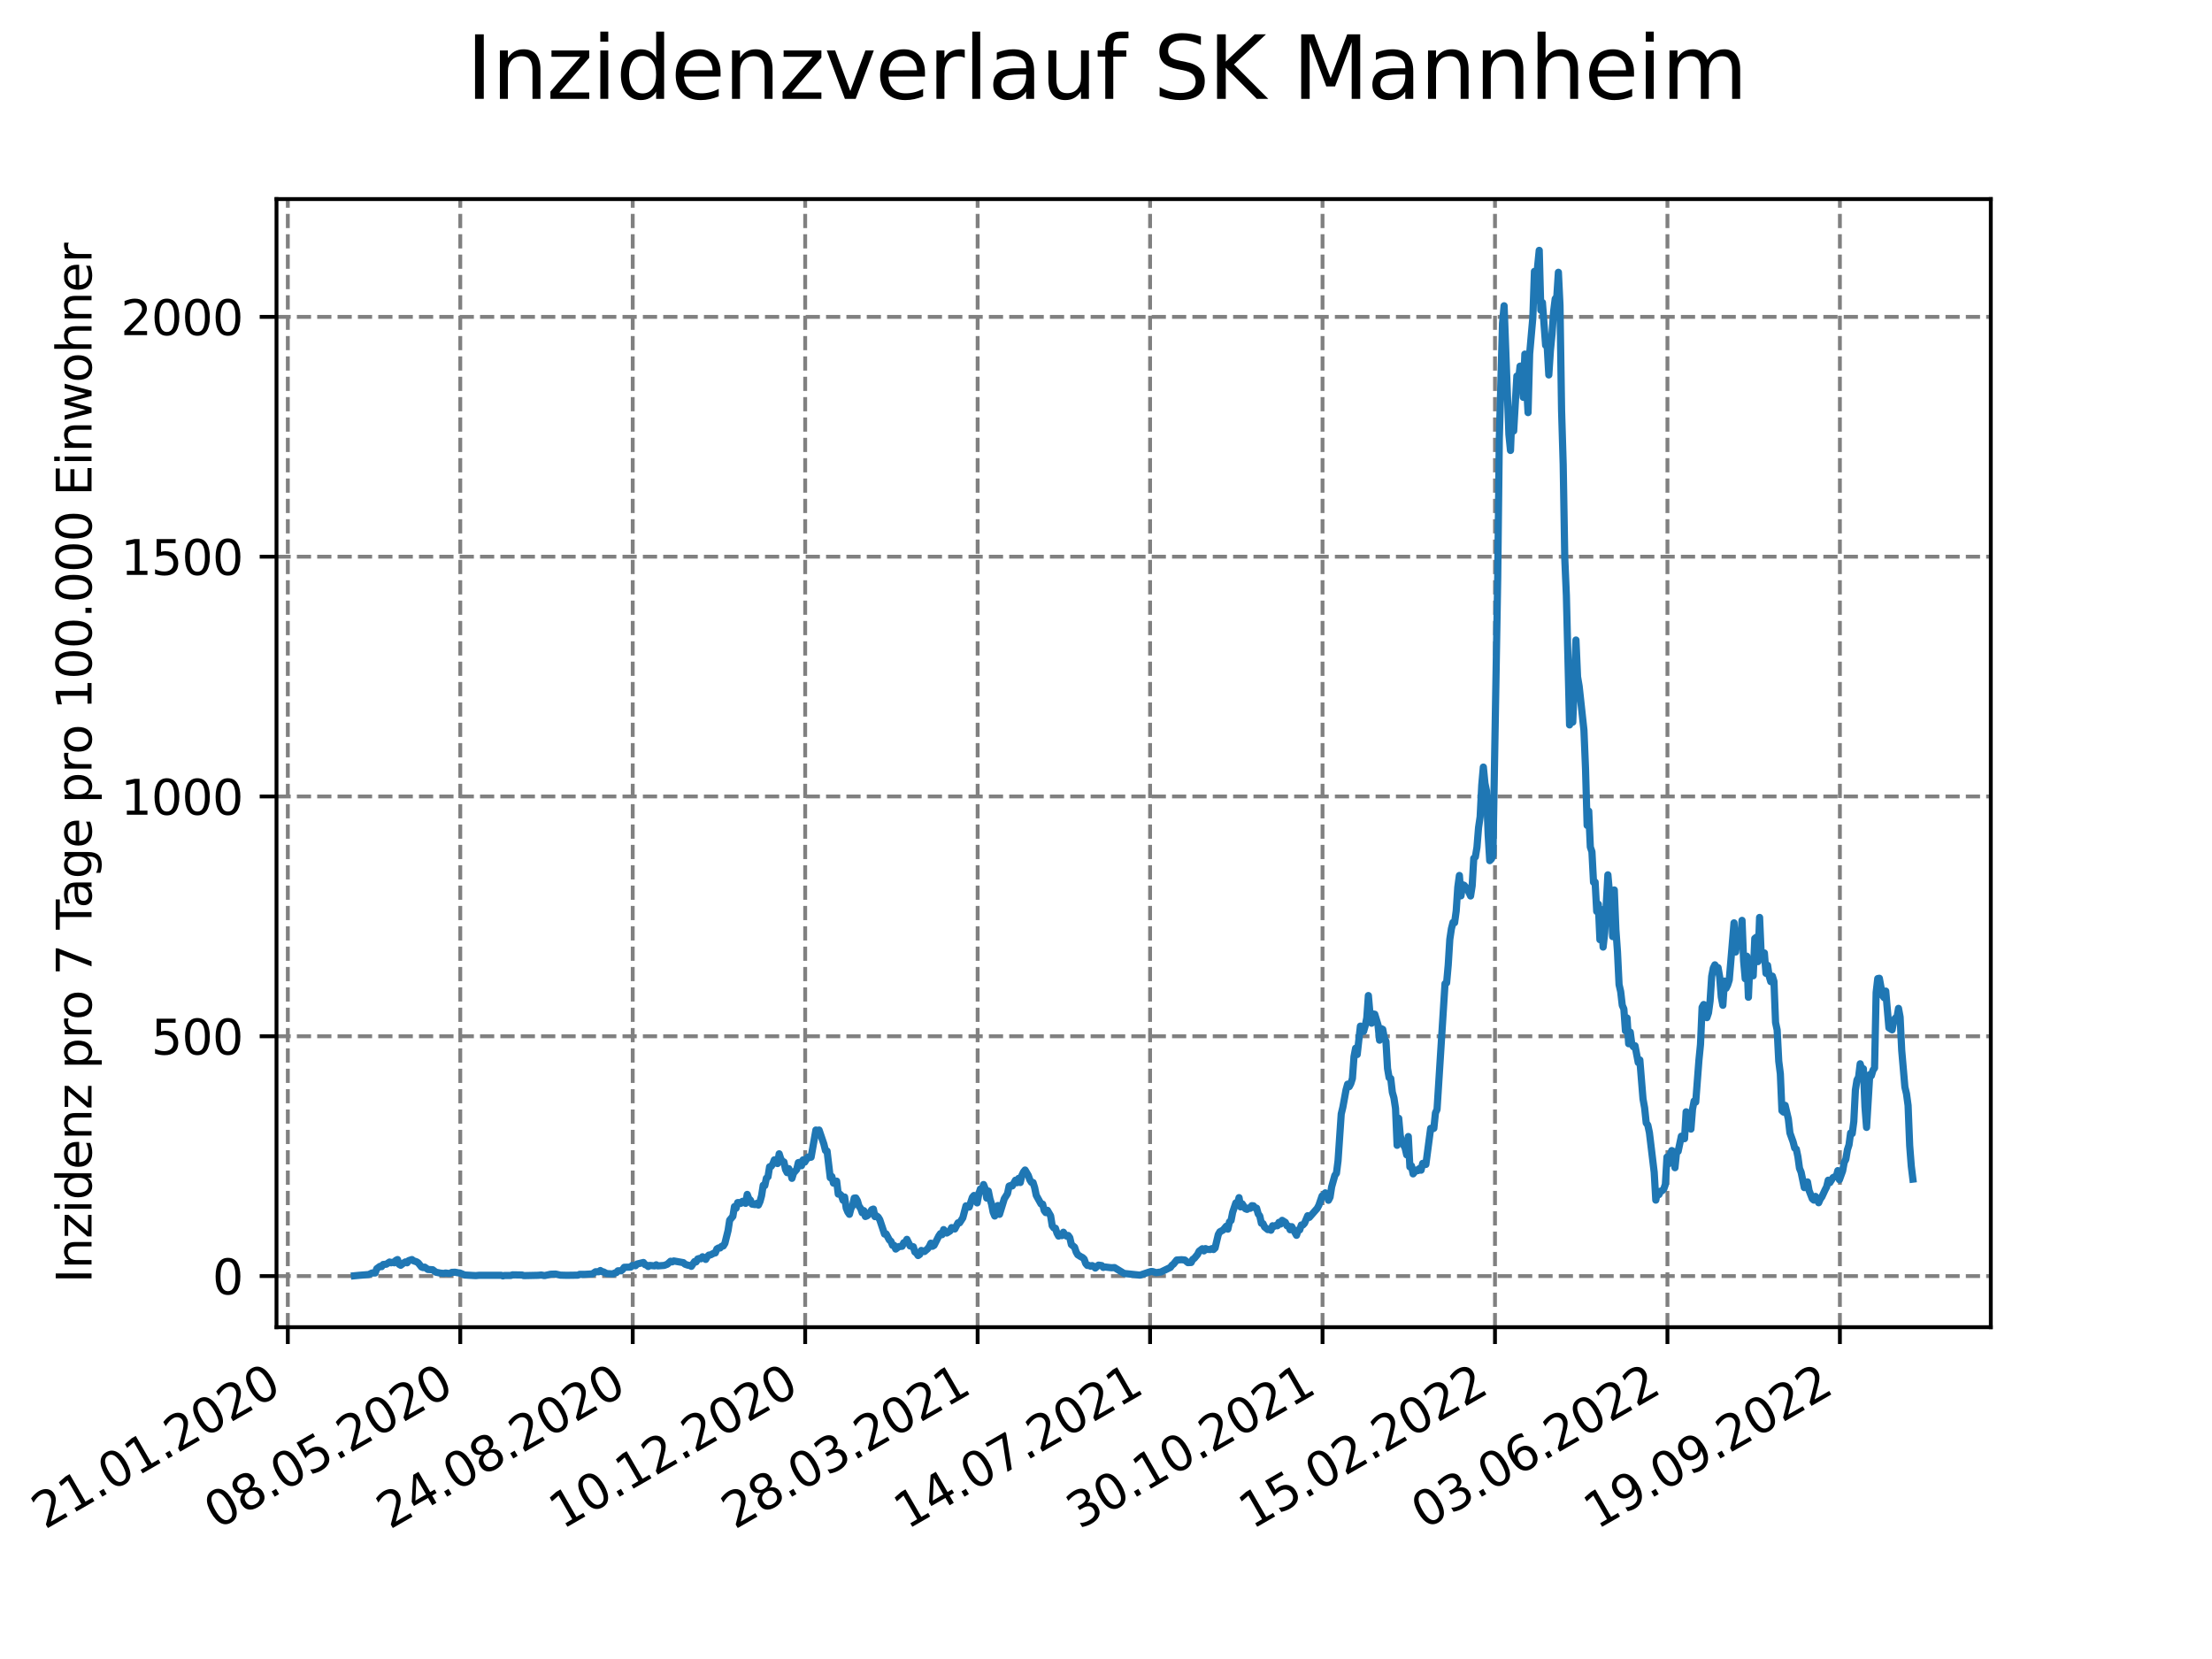 <?xml version="1.0" encoding="utf-8" standalone="no"?>
<!DOCTYPE svg PUBLIC "-//W3C//DTD SVG 1.1//EN"
  "http://www.w3.org/Graphics/SVG/1.1/DTD/svg11.dtd">
<svg xmlns:xlink="http://www.w3.org/1999/xlink" width="460.8pt" height="345.6pt" viewBox="0 0 460.8 345.6" xmlns="http://www.w3.org/2000/svg" version="1.1">
 <defs>
  <style type="text/css">*{stroke-linejoin: round; stroke-linecap: butt}</style>
 </defs>
 <g id="figure_1">
  <g id="patch_1">
   <path d="M 0 345.6 
L 460.8 345.6 
L 460.8 0 
L 0 0 
z
" style="fill: #ffffff"/>
  </g>
  <g id="axes_1">
   <g id="patch_2">
    <path d="M 57.6 276.48 
L 414.72 276.48 
L 414.72 41.472 
L 57.6 41.472 
z
" style="fill: #ffffff"/>
   </g>
   <g id="matplotlib.axis_1">
    <g id="xtick_1">
     <g id="line2d_1">
      <path d="M 59.959 276.48 
L 59.959 41.472 
" clip-path="url(#pb1266a5b56)" style="fill: none; stroke-dasharray: 2.96,1.28; stroke-dashoffset: 0; stroke: #808080; stroke-width: 0.8"/>
     </g>
     <g id="line2d_2">
      <defs>
       <path id="me694f0eab6" d="M 0 0 
L 0 3.5 
" style="stroke: #000000; stroke-width: 0.8"/>
      </defs>
      <g>
       <use xlink:href="#me694f0eab6" x="59.959" y="276.48" style="stroke: #000000; stroke-width: 0.8"/>
      </g>
     </g>
     <g id="text_1">
      <!-- 21.01.2020 -->
      <g transform="translate(9.334 318.689) rotate(-30) scale(0.1 -0.1)">
       <defs>
        <path id="DejaVuSans-32" d="M 1228 531 
L 3431 531 
L 3431 0 
L 469 0 
L 469 531 
Q 828 903 1448 1529 
Q 2069 2156 2228 2338 
Q 2531 2678 2651 2914 
Q 2772 3150 2772 3378 
Q 2772 3750 2511 3984 
Q 2250 4219 1831 4219 
Q 1534 4219 1204 4116 
Q 875 4013 500 3803 
L 500 4441 
Q 881 4594 1212 4672 
Q 1544 4750 1819 4750 
Q 2544 4750 2975 4387 
Q 3406 4025 3406 3419 
Q 3406 3131 3298 2873 
Q 3191 2616 2906 2266 
Q 2828 2175 2409 1742 
Q 1991 1309 1228 531 
z
" transform="scale(0.016)"/>
        <path id="DejaVuSans-31" d="M 794 531 
L 1825 531 
L 1825 4091 
L 703 3866 
L 703 4441 
L 1819 4666 
L 2450 4666 
L 2450 531 
L 3481 531 
L 3481 0 
L 794 0 
L 794 531 
z
" transform="scale(0.016)"/>
        <path id="DejaVuSans-2e" d="M 684 794 
L 1344 794 
L 1344 0 
L 684 0 
L 684 794 
z
" transform="scale(0.016)"/>
        <path id="DejaVuSans-30" d="M 2034 4250 
Q 1547 4250 1301 3770 
Q 1056 3291 1056 2328 
Q 1056 1369 1301 889 
Q 1547 409 2034 409 
Q 2525 409 2770 889 
Q 3016 1369 3016 2328 
Q 3016 3291 2770 3770 
Q 2525 4250 2034 4250 
z
M 2034 4750 
Q 2819 4750 3233 4129 
Q 3647 3509 3647 2328 
Q 3647 1150 3233 529 
Q 2819 -91 2034 -91 
Q 1250 -91 836 529 
Q 422 1150 422 2328 
Q 422 3509 836 4129 
Q 1250 4750 2034 4750 
z
" transform="scale(0.016)"/>
       </defs>
       <use xlink:href="#DejaVuSans-32"/>
       <use xlink:href="#DejaVuSans-31" x="63.623"/>
       <use xlink:href="#DejaVuSans-2e" x="127.246"/>
       <use xlink:href="#DejaVuSans-30" x="159.033"/>
       <use xlink:href="#DejaVuSans-31" x="222.656"/>
       <use xlink:href="#DejaVuSans-2e" x="286.279"/>
       <use xlink:href="#DejaVuSans-32" x="318.066"/>
       <use xlink:href="#DejaVuSans-30" x="381.689"/>
       <use xlink:href="#DejaVuSans-32" x="445.312"/>
       <use xlink:href="#DejaVuSans-30" x="508.936"/>
      </g>
     </g>
    </g>
    <g id="xtick_2">
     <g id="line2d_3">
      <path d="M 95.884 276.48 
L 95.884 41.472 
" clip-path="url(#pb1266a5b56)" style="fill: none; stroke-dasharray: 2.96,1.28; stroke-dashoffset: 0; stroke: #808080; stroke-width: 0.8"/>
     </g>
     <g id="line2d_4">
      <g>
       <use xlink:href="#me694f0eab6" x="95.884" y="276.48" style="stroke: #000000; stroke-width: 0.8"/>
      </g>
     </g>
     <g id="text_2">
      <!-- 08.05.2020 -->
      <g transform="translate(45.259 318.689) rotate(-30) scale(0.1 -0.1)">
       <defs>
        <path id="DejaVuSans-38" d="M 2034 2216 
Q 1584 2216 1326 1975 
Q 1069 1734 1069 1313 
Q 1069 891 1326 650 
Q 1584 409 2034 409 
Q 2484 409 2743 651 
Q 3003 894 3003 1313 
Q 3003 1734 2745 1975 
Q 2488 2216 2034 2216 
z
M 1403 2484 
Q 997 2584 770 2862 
Q 544 3141 544 3541 
Q 544 4100 942 4425 
Q 1341 4750 2034 4750 
Q 2731 4750 3128 4425 
Q 3525 4100 3525 3541 
Q 3525 3141 3298 2862 
Q 3072 2584 2669 2484 
Q 3125 2378 3379 2068 
Q 3634 1759 3634 1313 
Q 3634 634 3220 271 
Q 2806 -91 2034 -91 
Q 1263 -91 848 271 
Q 434 634 434 1313 
Q 434 1759 690 2068 
Q 947 2378 1403 2484 
z
M 1172 3481 
Q 1172 3119 1398 2916 
Q 1625 2713 2034 2713 
Q 2441 2713 2670 2916 
Q 2900 3119 2900 3481 
Q 2900 3844 2670 4047 
Q 2441 4250 2034 4250 
Q 1625 4250 1398 4047 
Q 1172 3844 1172 3481 
z
" transform="scale(0.016)"/>
        <path id="DejaVuSans-35" d="M 691 4666 
L 3169 4666 
L 3169 4134 
L 1269 4134 
L 1269 2991 
Q 1406 3038 1543 3061 
Q 1681 3084 1819 3084 
Q 2600 3084 3056 2656 
Q 3513 2228 3513 1497 
Q 3513 744 3044 326 
Q 2575 -91 1722 -91 
Q 1428 -91 1123 -41 
Q 819 9 494 109 
L 494 744 
Q 775 591 1075 516 
Q 1375 441 1709 441 
Q 2250 441 2565 725 
Q 2881 1009 2881 1497 
Q 2881 1984 2565 2268 
Q 2250 2553 1709 2553 
Q 1456 2553 1204 2497 
Q 953 2441 691 2322 
L 691 4666 
z
" transform="scale(0.016)"/>
       </defs>
       <use xlink:href="#DejaVuSans-30"/>
       <use xlink:href="#DejaVuSans-38" x="63.623"/>
       <use xlink:href="#DejaVuSans-2e" x="127.246"/>
       <use xlink:href="#DejaVuSans-30" x="159.033"/>
       <use xlink:href="#DejaVuSans-35" x="222.656"/>
       <use xlink:href="#DejaVuSans-2e" x="286.279"/>
       <use xlink:href="#DejaVuSans-32" x="318.066"/>
       <use xlink:href="#DejaVuSans-30" x="381.689"/>
       <use xlink:href="#DejaVuSans-32" x="445.312"/>
       <use xlink:href="#DejaVuSans-30" x="508.936"/>
      </g>
     </g>
    </g>
    <g id="xtick_3">
     <g id="line2d_5">
      <path d="M 131.809 276.48 
L 131.809 41.472 
" clip-path="url(#pb1266a5b56)" style="fill: none; stroke-dasharray: 2.96,1.28; stroke-dashoffset: 0; stroke: #808080; stroke-width: 0.8"/>
     </g>
     <g id="line2d_6">
      <g>
       <use xlink:href="#me694f0eab6" x="131.809" y="276.48" style="stroke: #000000; stroke-width: 0.8"/>
      </g>
     </g>
     <g id="text_3">
      <!-- 24.08.2020 -->
      <g transform="translate(81.184 318.689) rotate(-30) scale(0.1 -0.1)">
       <defs>
        <path id="DejaVuSans-34" d="M 2419 4116 
L 825 1625 
L 2419 1625 
L 2419 4116 
z
M 2253 4666 
L 3047 4666 
L 3047 1625 
L 3713 1625 
L 3713 1100 
L 3047 1100 
L 3047 0 
L 2419 0 
L 2419 1100 
L 313 1100 
L 313 1709 
L 2253 4666 
z
" transform="scale(0.016)"/>
       </defs>
       <use xlink:href="#DejaVuSans-32"/>
       <use xlink:href="#DejaVuSans-34" x="63.623"/>
       <use xlink:href="#DejaVuSans-2e" x="127.246"/>
       <use xlink:href="#DejaVuSans-30" x="159.033"/>
       <use xlink:href="#DejaVuSans-38" x="222.656"/>
       <use xlink:href="#DejaVuSans-2e" x="286.279"/>
       <use xlink:href="#DejaVuSans-32" x="318.066"/>
       <use xlink:href="#DejaVuSans-30" x="381.689"/>
       <use xlink:href="#DejaVuSans-32" x="445.312"/>
       <use xlink:href="#DejaVuSans-30" x="508.936"/>
      </g>
     </g>
    </g>
    <g id="xtick_4">
     <g id="line2d_7">
      <path d="M 167.734 276.48 
L 167.734 41.472 
" clip-path="url(#pb1266a5b56)" style="fill: none; stroke-dasharray: 2.96,1.28; stroke-dashoffset: 0; stroke: #808080; stroke-width: 0.8"/>
     </g>
     <g id="line2d_8">
      <g>
       <use xlink:href="#me694f0eab6" x="167.734" y="276.48" style="stroke: #000000; stroke-width: 0.8"/>
      </g>
     </g>
     <g id="text_4">
      <!-- 10.12.2020 -->
      <g transform="translate(117.108 318.689) rotate(-30) scale(0.1 -0.1)">
       <use xlink:href="#DejaVuSans-31"/>
       <use xlink:href="#DejaVuSans-30" x="63.623"/>
       <use xlink:href="#DejaVuSans-2e" x="127.246"/>
       <use xlink:href="#DejaVuSans-31" x="159.033"/>
       <use xlink:href="#DejaVuSans-32" x="222.656"/>
       <use xlink:href="#DejaVuSans-2e" x="286.279"/>
       <use xlink:href="#DejaVuSans-32" x="318.066"/>
       <use xlink:href="#DejaVuSans-30" x="381.689"/>
       <use xlink:href="#DejaVuSans-32" x="445.312"/>
       <use xlink:href="#DejaVuSans-30" x="508.936"/>
      </g>
     </g>
    </g>
    <g id="xtick_5">
     <g id="line2d_9">
      <path d="M 203.659 276.48 
L 203.659 41.472 
" clip-path="url(#pb1266a5b56)" style="fill: none; stroke-dasharray: 2.96,1.28; stroke-dashoffset: 0; stroke: #808080; stroke-width: 0.8"/>
     </g>
     <g id="line2d_10">
      <g>
       <use xlink:href="#me694f0eab6" x="203.659" y="276.48" style="stroke: #000000; stroke-width: 0.8"/>
      </g>
     </g>
     <g id="text_5">
      <!-- 28.03.2021 -->
      <g transform="translate(153.033 318.689) rotate(-30) scale(0.1 -0.1)">
       <defs>
        <path id="DejaVuSans-33" d="M 2597 2516 
Q 3050 2419 3304 2112 
Q 3559 1806 3559 1356 
Q 3559 666 3084 287 
Q 2609 -91 1734 -91 
Q 1441 -91 1130 -33 
Q 819 25 488 141 
L 488 750 
Q 750 597 1062 519 
Q 1375 441 1716 441 
Q 2309 441 2620 675 
Q 2931 909 2931 1356 
Q 2931 1769 2642 2001 
Q 2353 2234 1838 2234 
L 1294 2234 
L 1294 2753 
L 1863 2753 
Q 2328 2753 2575 2939 
Q 2822 3125 2822 3475 
Q 2822 3834 2567 4026 
Q 2313 4219 1838 4219 
Q 1578 4219 1281 4162 
Q 984 4106 628 3988 
L 628 4550 
Q 988 4650 1302 4700 
Q 1616 4750 1894 4750 
Q 2613 4750 3031 4423 
Q 3450 4097 3450 3541 
Q 3450 3153 3228 2886 
Q 3006 2619 2597 2516 
z
" transform="scale(0.016)"/>
       </defs>
       <use xlink:href="#DejaVuSans-32"/>
       <use xlink:href="#DejaVuSans-38" x="63.623"/>
       <use xlink:href="#DejaVuSans-2e" x="127.246"/>
       <use xlink:href="#DejaVuSans-30" x="159.033"/>
       <use xlink:href="#DejaVuSans-33" x="222.656"/>
       <use xlink:href="#DejaVuSans-2e" x="286.279"/>
       <use xlink:href="#DejaVuSans-32" x="318.066"/>
       <use xlink:href="#DejaVuSans-30" x="381.689"/>
       <use xlink:href="#DejaVuSans-32" x="445.312"/>
       <use xlink:href="#DejaVuSans-31" x="508.936"/>
      </g>
     </g>
    </g>
    <g id="xtick_6">
     <g id="line2d_11">
      <path d="M 239.583 276.48 
L 239.583 41.472 
" clip-path="url(#pb1266a5b56)" style="fill: none; stroke-dasharray: 2.96,1.28; stroke-dashoffset: 0; stroke: #808080; stroke-width: 0.8"/>
     </g>
     <g id="line2d_12">
      <g>
       <use xlink:href="#me694f0eab6" x="239.583" y="276.48" style="stroke: #000000; stroke-width: 0.8"/>
      </g>
     </g>
     <g id="text_6">
      <!-- 14.07.2021 -->
      <g transform="translate(188.958 318.689) rotate(-30) scale(0.1 -0.1)">
       <defs>
        <path id="DejaVuSans-37" d="M 525 4666 
L 3525 4666 
L 3525 4397 
L 1831 0 
L 1172 0 
L 2766 4134 
L 525 4134 
L 525 4666 
z
" transform="scale(0.016)"/>
       </defs>
       <use xlink:href="#DejaVuSans-31"/>
       <use xlink:href="#DejaVuSans-34" x="63.623"/>
       <use xlink:href="#DejaVuSans-2e" x="127.246"/>
       <use xlink:href="#DejaVuSans-30" x="159.033"/>
       <use xlink:href="#DejaVuSans-37" x="222.656"/>
       <use xlink:href="#DejaVuSans-2e" x="286.279"/>
       <use xlink:href="#DejaVuSans-32" x="318.066"/>
       <use xlink:href="#DejaVuSans-30" x="381.689"/>
       <use xlink:href="#DejaVuSans-32" x="445.312"/>
       <use xlink:href="#DejaVuSans-31" x="508.936"/>
      </g>
     </g>
    </g>
    <g id="xtick_7">
     <g id="line2d_13">
      <path d="M 275.508 276.48 
L 275.508 41.472 
" clip-path="url(#pb1266a5b56)" style="fill: none; stroke-dasharray: 2.96,1.28; stroke-dashoffset: 0; stroke: #808080; stroke-width: 0.8"/>
     </g>
     <g id="line2d_14">
      <g>
       <use xlink:href="#me694f0eab6" x="275.508" y="276.48" style="stroke: #000000; stroke-width: 0.8"/>
      </g>
     </g>
     <g id="text_7">
      <!-- 30.10.2021 -->
      <g transform="translate(224.883 318.689) rotate(-30) scale(0.1 -0.1)">
       <use xlink:href="#DejaVuSans-33"/>
       <use xlink:href="#DejaVuSans-30" x="63.623"/>
       <use xlink:href="#DejaVuSans-2e" x="127.246"/>
       <use xlink:href="#DejaVuSans-31" x="159.033"/>
       <use xlink:href="#DejaVuSans-30" x="222.656"/>
       <use xlink:href="#DejaVuSans-2e" x="286.279"/>
       <use xlink:href="#DejaVuSans-32" x="318.066"/>
       <use xlink:href="#DejaVuSans-30" x="381.689"/>
       <use xlink:href="#DejaVuSans-32" x="445.312"/>
       <use xlink:href="#DejaVuSans-31" x="508.936"/>
      </g>
     </g>
    </g>
    <g id="xtick_8">
     <g id="line2d_15">
      <path d="M 311.433 276.48 
L 311.433 41.472 
" clip-path="url(#pb1266a5b56)" style="fill: none; stroke-dasharray: 2.96,1.28; stroke-dashoffset: 0; stroke: #808080; stroke-width: 0.8"/>
     </g>
     <g id="line2d_16">
      <g>
       <use xlink:href="#me694f0eab6" x="311.433" y="276.48" style="stroke: #000000; stroke-width: 0.8"/>
      </g>
     </g>
     <g id="text_8">
      <!-- 15.02.2022 -->
      <g transform="translate(260.808 318.689) rotate(-30) scale(0.1 -0.1)">
       <use xlink:href="#DejaVuSans-31"/>
       <use xlink:href="#DejaVuSans-35" x="63.623"/>
       <use xlink:href="#DejaVuSans-2e" x="127.246"/>
       <use xlink:href="#DejaVuSans-30" x="159.033"/>
       <use xlink:href="#DejaVuSans-32" x="222.656"/>
       <use xlink:href="#DejaVuSans-2e" x="286.279"/>
       <use xlink:href="#DejaVuSans-32" x="318.066"/>
       <use xlink:href="#DejaVuSans-30" x="381.689"/>
       <use xlink:href="#DejaVuSans-32" x="445.312"/>
       <use xlink:href="#DejaVuSans-32" x="508.936"/>
      </g>
     </g>
    </g>
    <g id="xtick_9">
     <g id="line2d_17">
      <path d="M 347.358 276.48 
L 347.358 41.472 
" clip-path="url(#pb1266a5b56)" style="fill: none; stroke-dasharray: 2.96,1.28; stroke-dashoffset: 0; stroke: #808080; stroke-width: 0.8"/>
     </g>
     <g id="line2d_18">
      <g>
       <use xlink:href="#me694f0eab6" x="347.358" y="276.48" style="stroke: #000000; stroke-width: 0.8"/>
      </g>
     </g>
     <g id="text_9">
      <!-- 03.06.2022 -->
      <g transform="translate(296.733 318.689) rotate(-30) scale(0.1 -0.1)">
       <defs>
        <path id="DejaVuSans-36" d="M 2113 2584 
Q 1688 2584 1439 2293 
Q 1191 2003 1191 1497 
Q 1191 994 1439 701 
Q 1688 409 2113 409 
Q 2538 409 2786 701 
Q 3034 994 3034 1497 
Q 3034 2003 2786 2293 
Q 2538 2584 2113 2584 
z
M 3366 4563 
L 3366 3988 
Q 3128 4100 2886 4159 
Q 2644 4219 2406 4219 
Q 1781 4219 1451 3797 
Q 1122 3375 1075 2522 
Q 1259 2794 1537 2939 
Q 1816 3084 2150 3084 
Q 2853 3084 3261 2657 
Q 3669 2231 3669 1497 
Q 3669 778 3244 343 
Q 2819 -91 2113 -91 
Q 1303 -91 875 529 
Q 447 1150 447 2328 
Q 447 3434 972 4092 
Q 1497 4750 2381 4750 
Q 2619 4750 2861 4703 
Q 3103 4656 3366 4563 
z
" transform="scale(0.016)"/>
       </defs>
       <use xlink:href="#DejaVuSans-30"/>
       <use xlink:href="#DejaVuSans-33" x="63.623"/>
       <use xlink:href="#DejaVuSans-2e" x="127.246"/>
       <use xlink:href="#DejaVuSans-30" x="159.033"/>
       <use xlink:href="#DejaVuSans-36" x="222.656"/>
       <use xlink:href="#DejaVuSans-2e" x="286.279"/>
       <use xlink:href="#DejaVuSans-32" x="318.066"/>
       <use xlink:href="#DejaVuSans-30" x="381.689"/>
       <use xlink:href="#DejaVuSans-32" x="445.312"/>
       <use xlink:href="#DejaVuSans-32" x="508.936"/>
      </g>
     </g>
    </g>
    <g id="xtick_10">
     <g id="line2d_19">
      <path d="M 383.283 276.48 
L 383.283 41.472 
" clip-path="url(#pb1266a5b56)" style="fill: none; stroke-dasharray: 2.96,1.28; stroke-dashoffset: 0; stroke: #808080; stroke-width: 0.8"/>
     </g>
     <g id="line2d_20">
      <g>
       <use xlink:href="#me694f0eab6" x="383.283" y="276.48" style="stroke: #000000; stroke-width: 0.8"/>
      </g>
     </g>
     <g id="text_10">
      <!-- 19.09.2022 -->
      <g transform="translate(332.658 318.689) rotate(-30) scale(0.1 -0.1)">
       <defs>
        <path id="DejaVuSans-39" d="M 703 97 
L 703 672 
Q 941 559 1184 500 
Q 1428 441 1663 441 
Q 2288 441 2617 861 
Q 2947 1281 2994 2138 
Q 2813 1869 2534 1725 
Q 2256 1581 1919 1581 
Q 1219 1581 811 2004 
Q 403 2428 403 3163 
Q 403 3881 828 4315 
Q 1253 4750 1959 4750 
Q 2769 4750 3195 4129 
Q 3622 3509 3622 2328 
Q 3622 1225 3098 567 
Q 2575 -91 1691 -91 
Q 1453 -91 1209 -44 
Q 966 3 703 97 
z
M 1959 2075 
Q 2384 2075 2632 2365 
Q 2881 2656 2881 3163 
Q 2881 3666 2632 3958 
Q 2384 4250 1959 4250 
Q 1534 4250 1286 3958 
Q 1038 3666 1038 3163 
Q 1038 2656 1286 2365 
Q 1534 2075 1959 2075 
z
" transform="scale(0.016)"/>
       </defs>
       <use xlink:href="#DejaVuSans-31"/>
       <use xlink:href="#DejaVuSans-39" x="63.623"/>
       <use xlink:href="#DejaVuSans-2e" x="127.246"/>
       <use xlink:href="#DejaVuSans-30" x="159.033"/>
       <use xlink:href="#DejaVuSans-39" x="222.656"/>
       <use xlink:href="#DejaVuSans-2e" x="286.279"/>
       <use xlink:href="#DejaVuSans-32" x="318.066"/>
       <use xlink:href="#DejaVuSans-30" x="381.689"/>
       <use xlink:href="#DejaVuSans-32" x="445.312"/>
       <use xlink:href="#DejaVuSans-32" x="508.936"/>
      </g>
     </g>
    </g>
   </g>
   <g id="matplotlib.axis_2">
    <g id="ytick_1">
     <g id="line2d_21">
      <path d="M 57.6 265.83 
L 414.72 265.83 
" clip-path="url(#pb1266a5b56)" style="fill: none; stroke-dasharray: 2.96,1.28; stroke-dashoffset: 0; stroke: #808080; stroke-width: 0.8"/>
     </g>
     <g id="line2d_22">
      <defs>
       <path id="mbfbc4fd5cc" d="M 0 0 
L -3.5 0 
" style="stroke: #000000; stroke-width: 0.8"/>
      </defs>
      <g>
       <use xlink:href="#mbfbc4fd5cc" x="57.6" y="265.83" style="stroke: #000000; stroke-width: 0.8"/>
      </g>
     </g>
     <g id="text_11">
      <!-- 0 -->
      <g transform="translate(44.237 269.629) scale(0.1 -0.1)">
       <use xlink:href="#DejaVuSans-30"/>
      </g>
     </g>
    </g>
    <g id="ytick_2">
     <g id="line2d_23">
      <path d="M 57.6 215.875 
L 414.72 215.875 
" clip-path="url(#pb1266a5b56)" style="fill: none; stroke-dasharray: 2.96,1.28; stroke-dashoffset: 0; stroke: #808080; stroke-width: 0.8"/>
     </g>
     <g id="line2d_24">
      <g>
       <use xlink:href="#mbfbc4fd5cc" x="57.6" y="215.875" style="stroke: #000000; stroke-width: 0.8"/>
      </g>
     </g>
     <g id="text_12">
      <!-- 500 -->
      <g transform="translate(31.512 219.674) scale(0.1 -0.1)">
       <use xlink:href="#DejaVuSans-35"/>
       <use xlink:href="#DejaVuSans-30" x="63.623"/>
       <use xlink:href="#DejaVuSans-30" x="127.246"/>
      </g>
     </g>
    </g>
    <g id="ytick_3">
     <g id="line2d_25">
      <path d="M 57.6 165.92 
L 414.72 165.92 
" clip-path="url(#pb1266a5b56)" style="fill: none; stroke-dasharray: 2.96,1.28; stroke-dashoffset: 0; stroke: #808080; stroke-width: 0.8"/>
     </g>
     <g id="line2d_26">
      <g>
       <use xlink:href="#mbfbc4fd5cc" x="57.6" y="165.92" style="stroke: #000000; stroke-width: 0.8"/>
      </g>
     </g>
     <g id="text_13">
      <!-- 1000 -->
      <g transform="translate(25.15 169.719) scale(0.1 -0.1)">
       <use xlink:href="#DejaVuSans-31"/>
       <use xlink:href="#DejaVuSans-30" x="63.623"/>
       <use xlink:href="#DejaVuSans-30" x="127.246"/>
       <use xlink:href="#DejaVuSans-30" x="190.869"/>
      </g>
     </g>
    </g>
    <g id="ytick_4">
     <g id="line2d_27">
      <path d="M 57.6 115.965 
L 414.72 115.965 
" clip-path="url(#pb1266a5b56)" style="fill: none; stroke-dasharray: 2.96,1.28; stroke-dashoffset: 0; stroke: #808080; stroke-width: 0.8"/>
     </g>
     <g id="line2d_28">
      <g>
       <use xlink:href="#mbfbc4fd5cc" x="57.6" y="115.965" style="stroke: #000000; stroke-width: 0.8"/>
      </g>
     </g>
     <g id="text_14">
      <!-- 1500 -->
      <g transform="translate(25.15 119.764) scale(0.1 -0.1)">
       <use xlink:href="#DejaVuSans-31"/>
       <use xlink:href="#DejaVuSans-35" x="63.623"/>
       <use xlink:href="#DejaVuSans-30" x="127.246"/>
       <use xlink:href="#DejaVuSans-30" x="190.869"/>
      </g>
     </g>
    </g>
    <g id="ytick_5">
     <g id="line2d_29">
      <path d="M 57.6 66.01 
L 414.72 66.01 
" clip-path="url(#pb1266a5b56)" style="fill: none; stroke-dasharray: 2.96,1.28; stroke-dashoffset: 0; stroke: #808080; stroke-width: 0.8"/>
     </g>
     <g id="line2d_30">
      <g>
       <use xlink:href="#mbfbc4fd5cc" x="57.6" y="66.01" style="stroke: #000000; stroke-width: 0.8"/>
      </g>
     </g>
     <g id="text_15">
      <!-- 2000 -->
      <g transform="translate(25.15 69.81) scale(0.1 -0.1)">
       <use xlink:href="#DejaVuSans-32"/>
       <use xlink:href="#DejaVuSans-30" x="63.623"/>
       <use xlink:href="#DejaVuSans-30" x="127.246"/>
       <use xlink:href="#DejaVuSans-30" x="190.869"/>
      </g>
     </g>
    </g>
    <g id="text_16">
     <!-- Inzidenz pro 7 Tage pro 100.000 Einwohner -->
     <g transform="translate(19.07 267.301) rotate(-90) scale(0.1 -0.1)">
      <defs>
       <path id="DejaVuSans-49" d="M 628 4666 
L 1259 4666 
L 1259 0 
L 628 0 
L 628 4666 
z
" transform="scale(0.016)"/>
       <path id="DejaVuSans-6e" d="M 3513 2113 
L 3513 0 
L 2938 0 
L 2938 2094 
Q 2938 2591 2744 2837 
Q 2550 3084 2163 3084 
Q 1697 3084 1428 2787 
Q 1159 2491 1159 1978 
L 1159 0 
L 581 0 
L 581 3500 
L 1159 3500 
L 1159 2956 
Q 1366 3272 1645 3428 
Q 1925 3584 2291 3584 
Q 2894 3584 3203 3211 
Q 3513 2838 3513 2113 
z
" transform="scale(0.016)"/>
       <path id="DejaVuSans-7a" d="M 353 3500 
L 3084 3500 
L 3084 2975 
L 922 459 
L 3084 459 
L 3084 0 
L 275 0 
L 275 525 
L 2438 3041 
L 353 3041 
L 353 3500 
z
" transform="scale(0.016)"/>
       <path id="DejaVuSans-69" d="M 603 3500 
L 1178 3500 
L 1178 0 
L 603 0 
L 603 3500 
z
M 603 4863 
L 1178 4863 
L 1178 4134 
L 603 4134 
L 603 4863 
z
" transform="scale(0.016)"/>
       <path id="DejaVuSans-64" d="M 2906 2969 
L 2906 4863 
L 3481 4863 
L 3481 0 
L 2906 0 
L 2906 525 
Q 2725 213 2448 61 
Q 2172 -91 1784 -91 
Q 1150 -91 751 415 
Q 353 922 353 1747 
Q 353 2572 751 3078 
Q 1150 3584 1784 3584 
Q 2172 3584 2448 3432 
Q 2725 3281 2906 2969 
z
M 947 1747 
Q 947 1113 1208 752 
Q 1469 391 1925 391 
Q 2381 391 2643 752 
Q 2906 1113 2906 1747 
Q 2906 2381 2643 2742 
Q 2381 3103 1925 3103 
Q 1469 3103 1208 2742 
Q 947 2381 947 1747 
z
" transform="scale(0.016)"/>
       <path id="DejaVuSans-65" d="M 3597 1894 
L 3597 1613 
L 953 1613 
Q 991 1019 1311 708 
Q 1631 397 2203 397 
Q 2534 397 2845 478 
Q 3156 559 3463 722 
L 3463 178 
Q 3153 47 2828 -22 
Q 2503 -91 2169 -91 
Q 1331 -91 842 396 
Q 353 884 353 1716 
Q 353 2575 817 3079 
Q 1281 3584 2069 3584 
Q 2775 3584 3186 3129 
Q 3597 2675 3597 1894 
z
M 3022 2063 
Q 3016 2534 2758 2815 
Q 2500 3097 2075 3097 
Q 1594 3097 1305 2825 
Q 1016 2553 972 2059 
L 3022 2063 
z
" transform="scale(0.016)"/>
       <path id="DejaVuSans-20" transform="scale(0.016)"/>
       <path id="DejaVuSans-70" d="M 1159 525 
L 1159 -1331 
L 581 -1331 
L 581 3500 
L 1159 3500 
L 1159 2969 
Q 1341 3281 1617 3432 
Q 1894 3584 2278 3584 
Q 2916 3584 3314 3078 
Q 3713 2572 3713 1747 
Q 3713 922 3314 415 
Q 2916 -91 2278 -91 
Q 1894 -91 1617 61 
Q 1341 213 1159 525 
z
M 3116 1747 
Q 3116 2381 2855 2742 
Q 2594 3103 2138 3103 
Q 1681 3103 1420 2742 
Q 1159 2381 1159 1747 
Q 1159 1113 1420 752 
Q 1681 391 2138 391 
Q 2594 391 2855 752 
Q 3116 1113 3116 1747 
z
" transform="scale(0.016)"/>
       <path id="DejaVuSans-72" d="M 2631 2963 
Q 2534 3019 2420 3045 
Q 2306 3072 2169 3072 
Q 1681 3072 1420 2755 
Q 1159 2438 1159 1844 
L 1159 0 
L 581 0 
L 581 3500 
L 1159 3500 
L 1159 2956 
Q 1341 3275 1631 3429 
Q 1922 3584 2338 3584 
Q 2397 3584 2469 3576 
Q 2541 3569 2628 3553 
L 2631 2963 
z
" transform="scale(0.016)"/>
       <path id="DejaVuSans-6f" d="M 1959 3097 
Q 1497 3097 1228 2736 
Q 959 2375 959 1747 
Q 959 1119 1226 758 
Q 1494 397 1959 397 
Q 2419 397 2687 759 
Q 2956 1122 2956 1747 
Q 2956 2369 2687 2733 
Q 2419 3097 1959 3097 
z
M 1959 3584 
Q 2709 3584 3137 3096 
Q 3566 2609 3566 1747 
Q 3566 888 3137 398 
Q 2709 -91 1959 -91 
Q 1206 -91 779 398 
Q 353 888 353 1747 
Q 353 2609 779 3096 
Q 1206 3584 1959 3584 
z
" transform="scale(0.016)"/>
       <path id="DejaVuSans-54" d="M -19 4666 
L 3928 4666 
L 3928 4134 
L 2272 4134 
L 2272 0 
L 1638 0 
L 1638 4134 
L -19 4134 
L -19 4666 
z
" transform="scale(0.016)"/>
       <path id="DejaVuSans-61" d="M 2194 1759 
Q 1497 1759 1228 1600 
Q 959 1441 959 1056 
Q 959 750 1161 570 
Q 1363 391 1709 391 
Q 2188 391 2477 730 
Q 2766 1069 2766 1631 
L 2766 1759 
L 2194 1759 
z
M 3341 1997 
L 3341 0 
L 2766 0 
L 2766 531 
Q 2569 213 2275 61 
Q 1981 -91 1556 -91 
Q 1019 -91 701 211 
Q 384 513 384 1019 
Q 384 1609 779 1909 
Q 1175 2209 1959 2209 
L 2766 2209 
L 2766 2266 
Q 2766 2663 2505 2880 
Q 2244 3097 1772 3097 
Q 1472 3097 1187 3025 
Q 903 2953 641 2809 
L 641 3341 
Q 956 3463 1253 3523 
Q 1550 3584 1831 3584 
Q 2591 3584 2966 3190 
Q 3341 2797 3341 1997 
z
" transform="scale(0.016)"/>
       <path id="DejaVuSans-67" d="M 2906 1791 
Q 2906 2416 2648 2759 
Q 2391 3103 1925 3103 
Q 1463 3103 1205 2759 
Q 947 2416 947 1791 
Q 947 1169 1205 825 
Q 1463 481 1925 481 
Q 2391 481 2648 825 
Q 2906 1169 2906 1791 
z
M 3481 434 
Q 3481 -459 3084 -895 
Q 2688 -1331 1869 -1331 
Q 1566 -1331 1297 -1286 
Q 1028 -1241 775 -1147 
L 775 -588 
Q 1028 -725 1275 -790 
Q 1522 -856 1778 -856 
Q 2344 -856 2625 -561 
Q 2906 -266 2906 331 
L 2906 616 
Q 2728 306 2450 153 
Q 2172 0 1784 0 
Q 1141 0 747 490 
Q 353 981 353 1791 
Q 353 2603 747 3093 
Q 1141 3584 1784 3584 
Q 2172 3584 2450 3431 
Q 2728 3278 2906 2969 
L 2906 3500 
L 3481 3500 
L 3481 434 
z
" transform="scale(0.016)"/>
       <path id="DejaVuSans-45" d="M 628 4666 
L 3578 4666 
L 3578 4134 
L 1259 4134 
L 1259 2753 
L 3481 2753 
L 3481 2222 
L 1259 2222 
L 1259 531 
L 3634 531 
L 3634 0 
L 628 0 
L 628 4666 
z
" transform="scale(0.016)"/>
       <path id="DejaVuSans-77" d="M 269 3500 
L 844 3500 
L 1563 769 
L 2278 3500 
L 2956 3500 
L 3675 769 
L 4391 3500 
L 4966 3500 
L 4050 0 
L 3372 0 
L 2619 2869 
L 1863 0 
L 1184 0 
L 269 3500 
z
" transform="scale(0.016)"/>
       <path id="DejaVuSans-68" d="M 3513 2113 
L 3513 0 
L 2938 0 
L 2938 2094 
Q 2938 2591 2744 2837 
Q 2550 3084 2163 3084 
Q 1697 3084 1428 2787 
Q 1159 2491 1159 1978 
L 1159 0 
L 581 0 
L 581 4863 
L 1159 4863 
L 1159 2956 
Q 1366 3272 1645 3428 
Q 1925 3584 2291 3584 
Q 2894 3584 3203 3211 
Q 3513 2838 3513 2113 
z
" transform="scale(0.016)"/>
      </defs>
      <use xlink:href="#DejaVuSans-49"/>
      <use xlink:href="#DejaVuSans-6e" x="29.492"/>
      <use xlink:href="#DejaVuSans-7a" x="92.871"/>
      <use xlink:href="#DejaVuSans-69" x="145.361"/>
      <use xlink:href="#DejaVuSans-64" x="173.145"/>
      <use xlink:href="#DejaVuSans-65" x="236.621"/>
      <use xlink:href="#DejaVuSans-6e" x="298.145"/>
      <use xlink:href="#DejaVuSans-7a" x="361.523"/>
      <use xlink:href="#DejaVuSans-20" x="414.014"/>
      <use xlink:href="#DejaVuSans-70" x="445.801"/>
      <use xlink:href="#DejaVuSans-72" x="509.277"/>
      <use xlink:href="#DejaVuSans-6f" x="548.141"/>
      <use xlink:href="#DejaVuSans-20" x="609.322"/>
      <use xlink:href="#DejaVuSans-37" x="641.109"/>
      <use xlink:href="#DejaVuSans-20" x="704.732"/>
      <use xlink:href="#DejaVuSans-54" x="736.52"/>
      <use xlink:href="#DejaVuSans-61" x="781.104"/>
      <use xlink:href="#DejaVuSans-67" x="842.383"/>
      <use xlink:href="#DejaVuSans-65" x="905.859"/>
      <use xlink:href="#DejaVuSans-20" x="967.383"/>
      <use xlink:href="#DejaVuSans-70" x="999.17"/>
      <use xlink:href="#DejaVuSans-72" x="1062.646"/>
      <use xlink:href="#DejaVuSans-6f" x="1101.51"/>
      <use xlink:href="#DejaVuSans-20" x="1162.691"/>
      <use xlink:href="#DejaVuSans-31" x="1194.479"/>
      <use xlink:href="#DejaVuSans-30" x="1258.102"/>
      <use xlink:href="#DejaVuSans-30" x="1321.725"/>
      <use xlink:href="#DejaVuSans-2e" x="1385.348"/>
      <use xlink:href="#DejaVuSans-30" x="1417.135"/>
      <use xlink:href="#DejaVuSans-30" x="1480.758"/>
      <use xlink:href="#DejaVuSans-30" x="1544.381"/>
      <use xlink:href="#DejaVuSans-20" x="1608.004"/>
      <use xlink:href="#DejaVuSans-45" x="1639.791"/>
      <use xlink:href="#DejaVuSans-69" x="1702.975"/>
      <use xlink:href="#DejaVuSans-6e" x="1730.758"/>
      <use xlink:href="#DejaVuSans-77" x="1794.137"/>
      <use xlink:href="#DejaVuSans-6f" x="1875.924"/>
      <use xlink:href="#DejaVuSans-68" x="1937.105"/>
      <use xlink:href="#DejaVuSans-6e" x="2000.484"/>
      <use xlink:href="#DejaVuSans-65" x="2063.863"/>
      <use xlink:href="#DejaVuSans-72" x="2125.387"/>
     </g>
    </g>
   </g>
   <g id="line2d_31">
    <path d="M 73.833 265.766 
L 74.831 265.669 
L 76.826 265.508 
L 77.492 265.187 
L 78.157 265.187 
L 78.49 264.286 
L 79.155 263.804 
L 79.488 263.868 
L 79.82 263.418 
L 80.485 263.354 
L 81.151 262.903 
L 81.483 263.064 
L 81.816 262.936 
L 82.149 263.064 
L 82.481 262.55 
L 82.814 262.389 
L 83.147 263.386 
L 83.479 263.579 
L 84.145 263.064 
L 84.477 262.871 
L 84.81 263.064 
L 85.142 262.614 
L 85.808 262.389 
L 86.14 262.646 
L 86.806 262.871 
L 87.138 263.096 
L 87.804 263.932 
L 88.136 264.061 
L 88.469 263.965 
L 89.134 264.447 
L 90.132 264.511 
L 90.797 265.026 
L 91.795 265.219 
L 92.46 265.283 
L 92.793 265.187 
L 93.458 265.283 
L 93.791 265.251 
L 94.124 265.058 
L 94.789 265.026 
L 95.454 265.155 
L 95.787 265.187 
L 96.785 265.605 
L 99.113 265.733 
L 99.778 265.669 
L 104.435 265.669 
L 104.768 265.798 
L 105.101 265.701 
L 106.099 265.701 
L 106.431 265.701 
L 106.764 265.573 
L 108.76 265.605 
L 109.092 265.733 
L 112.086 265.669 
L 112.751 265.605 
L 113.417 265.733 
L 114.747 265.444 
L 115.745 265.412 
L 116.743 265.637 
L 118.074 265.669 
L 120.402 265.637 
L 120.735 265.476 
L 121.733 265.476 
L 123.396 265.38 
L 124.061 264.929 
L 124.726 264.929 
L 125.059 264.672 
L 125.392 264.897 
L 125.724 264.962 
L 126.39 265.315 
L 127.72 265.38 
L 128.053 265.187 
L 128.385 265.122 
L 128.718 264.737 
L 129.383 264.737 
L 129.716 264.447 
L 130.049 263.997 
L 131.379 263.965 
L 131.712 263.611 
L 132.377 263.675 
L 132.71 263.321 
L 134.04 263 
L 134.373 263.45 
L 134.705 263.547 
L 135.038 263.836 
L 135.371 263.611 
L 136.369 263.707 
L 136.701 263.482 
L 137.034 263.707 
L 138.364 263.611 
L 139.03 263.354 
L 139.695 262.743 
L 140.028 262.871 
L 140.36 262.678 
L 142.356 263.032 
L 142.689 263.354 
L 143.354 263.579 
L 143.687 263.611 
L 144.019 263.804 
L 144.685 262.807 
L 145.017 262.871 
L 145.35 262.26 
L 145.683 262.164 
L 146.015 262.228 
L 146.348 261.81 
L 147.013 262.357 
L 147.346 261.778 
L 147.678 261.456 
L 148.011 261.424 
L 148.676 261.07 
L 149.009 261.006 
L 149.342 260.17 
L 149.674 259.977 
L 150.007 259.977 
L 150.339 259.623 
L 150.672 259.559 
L 151.005 259.012 
L 151.67 256.343 
L 152.003 254.188 
L 152.668 253.384 
L 153.001 251.358 
L 153.333 251.711 
L 153.666 250.521 
L 153.998 250.521 
L 154.331 250.682 
L 154.664 250.264 
L 154.996 250.232 
L 155.329 250.682 
L 155.662 248.817 
L 155.994 249.717 
L 156.327 250.007 
L 156.66 250.843 
L 157.325 250.94 
L 157.657 250.682 
L 157.99 251.036 
L 158.323 250.296 
L 158.655 249.074 
L 158.988 246.919 
L 159.321 246.984 
L 159.653 245.44 
L 159.986 245.151 
L 160.319 243.06 
L 160.651 242.964 
L 160.984 242.481 
L 161.316 241.613 
L 161.649 241.613 
L 161.982 242.385 
L 162.314 240.359 
L 162.647 241.42 
L 162.98 241.902 
L 163.312 242.063 
L 163.645 243.639 
L 163.978 244.282 
L 164.31 243.446 
L 164.643 244.154 
L 164.975 245.472 
L 165.308 244.379 
L 165.973 243.607 
L 166.306 242.192 
L 166.639 242.128 
L 166.971 242.835 
L 167.304 241.613 
L 167.637 242.095 
L 168.302 241.034 
L 168.635 241.131 
L 168.967 241.066 
L 169.965 235.406 
L 170.298 235.502 
L 170.63 235.406 
L 171.628 238.333 
L 171.961 239.683 
L 172.294 239.78 
L 172.959 245.344 
L 173.291 245.086 
L 173.624 246.469 
L 173.957 246.469 
L 174.289 246.051 
L 174.622 248.753 
L 174.955 248.753 
L 175.287 249.074 
L 175.62 250.039 
L 175.953 249.364 
L 176.285 251.679 
L 176.618 252.483 
L 176.95 252.966 
L 177.283 251.711 
L 177.616 251.133 
L 177.948 249.589 
L 178.281 249.557 
L 178.614 250.136 
L 178.946 251.261 
L 179.279 251.711 
L 179.612 252.644 
L 179.944 252.194 
L 180.277 253.416 
L 180.609 253.287 
L 180.942 253.03 
L 181.607 252.001 
L 181.94 251.872 
L 182.273 253.448 
L 182.605 253.287 
L 182.938 253.545 
L 183.271 254.091 
L 184.268 257.082 
L 184.601 257.05 
L 185.266 258.304 
L 185.599 258.594 
L 185.932 259.43 
L 186.264 259.43 
L 186.597 260.202 
L 187.262 259.687 
L 187.928 259.623 
L 188.26 258.883 
L 188.593 258.819 
L 188.925 258.176 
L 189.591 259.559 
L 190.256 259.719 
L 190.589 260.813 
L 190.921 261.038 
L 191.254 261.553 
L 191.587 261.327 
L 191.919 260.491 
L 192.584 260.716 
L 193.25 260.138 
L 193.582 259.687 
L 193.915 258.98 
L 194.248 259.623 
L 194.58 259.43 
L 195.578 257.468 
L 195.911 256.986 
L 196.243 257.211 
L 196.576 256.15 
L 197.241 256.857 
L 197.907 256.439 
L 198.239 255.732 
L 198.905 256.021 
L 199.57 254.735 
L 199.902 254.735 
L 200.568 253.705 
L 201.233 251.197 
L 201.898 251.454 
L 202.564 249.428 
L 202.896 249.042 
L 203.229 249.139 
L 203.561 250.586 
L 203.894 248.753 
L 204.227 247.691 
L 204.559 247.82 
L 204.892 246.759 
L 205.225 247.627 
L 205.557 249.589 
L 205.89 248.109 
L 206.223 249.75 
L 206.555 250.811 
L 206.888 252.515 
L 207.221 253.319 
L 207.553 252.901 
L 207.886 251.133 
L 208.218 252.966 
L 209.216 249.717 
L 209.882 248.656 
L 210.214 247.08 
L 210.547 246.952 
L 210.88 247.048 
L 211.545 245.858 
L 211.877 246.373 
L 212.21 245.472 
L 212.543 246.341 
L 212.875 244.861 
L 213.208 244.154 
L 213.541 243.736 
L 214.206 244.861 
L 214.539 245.794 
L 214.871 246.308 
L 215.204 246.341 
L 215.536 247.402 
L 215.869 249.01 
L 216.867 250.811 
L 217.2 250.843 
L 217.532 252.194 
L 217.865 252.612 
L 218.198 252.13 
L 218.863 253.287 
L 219.195 255.346 
L 219.528 255.796 
L 219.861 255.86 
L 220.193 256.889 
L 220.526 257.5 
L 220.859 257.243 
L 221.191 257.404 
L 221.524 256.696 
L 221.857 257.211 
L 222.189 257.5 
L 222.522 257.372 
L 222.854 257.822 
L 223.187 259.269 
L 223.852 259.816 
L 224.185 260.813 
L 224.518 261.392 
L 225.183 261.81 
L 225.516 261.971 
L 225.848 262.292 
L 226.181 263.225 
L 226.514 263.611 
L 226.846 263.611 
L 227.179 263.772 
L 227.511 263.643 
L 227.844 263.804 
L 228.177 264.158 
L 228.842 263.547 
L 229.507 263.643 
L 229.84 264.029 
L 230.173 263.932 
L 231.503 264.093 
L 232.168 264.061 
L 234.164 265.283 
L 237.491 265.637 
L 239.486 264.962 
L 239.819 264.865 
L 240.152 264.897 
L 240.817 265.122 
L 241.482 265.026 
L 241.815 264.994 
L 243.811 264.029 
L 244.143 263.579 
L 244.476 263.321 
L 245.141 262.485 
L 246.139 262.421 
L 246.804 262.485 
L 247.47 263.032 
L 248.135 263 
L 248.468 262.357 
L 248.8 262.131 
L 249.466 261.327 
L 249.798 260.652 
L 250.463 260.138 
L 250.796 260.588 
L 251.129 260.105 
L 251.461 260.266 
L 252.127 260.298 
L 252.459 260.105 
L 252.792 260.298 
L 253.125 259.977 
L 253.79 257.179 
L 254.122 256.6 
L 254.788 256.246 
L 255.453 255.442 
L 255.786 256.053 
L 256.118 254.542 
L 256.451 254.252 
L 256.784 252.548 
L 257.449 250.586 
L 257.781 250.747 
L 258.114 249.492 
L 258.447 251.422 
L 258.779 250.779 
L 259.445 251.808 
L 259.777 251.937 
L 260.11 251.647 
L 260.443 251.711 
L 260.775 251.165 
L 261.108 251.197 
L 261.44 251.615 
L 261.773 251.679 
L 262.106 252.869 
L 262.438 253.319 
L 262.771 254.831 
L 263.104 254.895 
L 263.436 255.603 
L 264.102 256.15 
L 264.434 256.085 
L 264.767 256.278 
L 265.099 255.346 
L 265.432 255.474 
L 265.765 255.281 
L 266.097 255.346 
L 266.43 254.638 
L 266.763 254.992 
L 267.095 254.22 
L 267.761 254.638 
L 268.093 255.346 
L 268.426 255.41 
L 268.759 256.182 
L 269.091 255.539 
L 270.089 257.34 
L 270.422 256.246 
L 270.754 256.214 
L 271.087 255.185 
L 271.42 255.185 
L 271.752 254.831 
L 272.418 253.255 
L 272.75 253.609 
L 274.413 251.711 
L 274.746 251.068 
L 275.411 249.139 
L 275.744 249.074 
L 276.077 248.495 
L 276.409 248.881 
L 276.742 250.039 
L 277.074 249.396 
L 277.407 247.241 
L 278.072 244.861 
L 278.405 244.411 
L 278.738 241.806 
L 279.403 232.061 
L 279.736 230.678 
L 280.401 227.044 
L 280.733 225.854 
L 281.066 226.369 
L 281.399 225.726 
L 281.731 224.664 
L 282.064 220.097 
L 282.397 218.361 
L 282.729 219.679 
L 283.395 213.762 
L 283.727 214.18 
L 284.06 214.855 
L 284.392 213.697 
L 284.725 212.057 
L 285.058 207.394 
L 285.39 211.157 
L 285.723 213.151 
L 286.056 211.221 
L 286.388 211.285 
L 287.054 213.472 
L 287.386 216.688 
L 287.719 214.276 
L 288.052 214.437 
L 288.384 216.27 
L 288.717 216.914 
L 289.049 222.574 
L 289.382 224.503 
L 289.715 224.664 
L 290.047 227.527 
L 290.38 228.717 
L 290.713 230.903 
L 291.045 238.59 
L 291.378 232.962 
L 291.711 236.628 
L 292.043 237.882 
L 292.708 239.137 
L 293.041 240.584 
L 293.374 236.757 
L 293.706 243.092 
L 294.039 242.867 
L 294.372 244.54 
L 295.037 243.736 
L 295.37 243.864 
L 295.702 243.414 
L 296.035 243.768 
L 296.367 242.353 
L 297.033 242.578 
L 298.031 235.052 
L 298.363 235.181 
L 298.696 235.052 
L 299.029 231.836 
L 299.361 231.129 
L 301.024 204.918 
L 301.357 204.757 
L 301.69 201.026 
L 302.022 195.687 
L 302.355 193.468 
L 302.688 192.15 
L 303.02 192.214 
L 303.353 189.77 
L 303.685 184.817 
L 304.018 182.373 
L 304.351 186.618 
L 304.683 184.303 
L 305.016 184.431 
L 305.681 185.203 
L 306.347 186.65 
L 306.679 184.528 
L 307.012 178.803 
L 307.345 178.514 
L 307.677 176.52 
L 308.01 172.403 
L 308.342 170.152 
L 308.675 163.559 
L 309.008 159.796 
L 309.34 163.173 
L 309.673 164.781 
L 310.006 173.818 
L 310.338 179.285 
L 310.671 178.964 
L 311.004 178.289 
L 312.001 120.303 
L 312.334 91.39 
L 312.999 67.398 
L 313.332 63.7 
L 314.33 90.49 
L 314.663 93.834 
L 314.995 85.441 
L 315.328 89.782 
L 315.993 78.333 
L 316.326 79.426 
L 316.658 76.275 
L 316.991 76.243 
L 317.324 82.771 
L 317.656 73.766 
L 318.322 85.955 
L 318.654 73.702 
L 319.319 66.144 
L 319.652 56.528 
L 319.985 62.574 
L 320.317 55.467 
L 320.65 52.154 
L 320.983 64.633 
L 321.315 63.025 
L 321.981 71.933 
L 322.313 72.222 
L 322.646 78.108 
L 322.978 73.026 
L 323.311 69.65 
L 323.644 64.922 
L 323.976 62.253 
L 324.309 61.835 
L 324.642 56.721 
L 324.974 63.603 
L 325.307 85.537 
L 325.64 96.761 
L 325.972 116.315 
L 326.305 124.033 
L 326.97 151.016 
L 327.303 148.476 
L 327.635 150.437 
L 328.301 133.328 
L 328.633 140.982 
L 328.966 142.944 
L 329.964 152.11 
L 330.297 160.214 
L 330.629 171.953 
L 330.962 168.962 
L 331.294 176.455 
L 331.627 177.42 
L 331.96 183.788 
L 332.292 183.756 
L 332.625 189.866 
L 332.958 188.355 
L 333.29 195.752 
L 333.623 189.48 
L 333.956 197.295 
L 334.288 194.337 
L 334.953 182.244 
L 335.286 186.007 
L 335.619 186.779 
L 335.951 195.109 
L 336.284 185.396 
L 336.617 193.629 
L 336.949 198.26 
L 337.282 205.111 
L 337.615 206.558 
L 337.947 209.42 
L 338.28 210.192 
L 338.612 214.759 
L 338.945 212.057 
L 339.278 217.428 
L 339.61 215.016 
L 339.943 217.557 
L 340.276 218.071 
L 340.608 217.846 
L 341.274 221.352 
L 341.606 220.805 
L 342.271 228.942 
L 342.604 230.775 
L 342.937 233.927 
L 343.269 234.377 
L 343.602 235.953 
L 344.6 244.218 
L 344.933 250.007 
L 345.265 248.399 
L 345.598 248.849 
L 345.93 248.142 
L 346.263 248.045 
L 346.596 247.691 
L 346.928 246.727 
L 347.261 241.034 
L 347.594 242.449 
L 347.926 240.455 
L 348.259 239.683 
L 348.592 239.876 
L 348.924 243.253 
L 349.257 240.005 
L 349.59 239.844 
L 350.255 236.692 
L 350.92 237.207 
L 351.253 231.611 
L 351.585 232.029 
L 351.918 231.804 
L 352.251 235.213 
L 352.583 231.064 
L 352.916 229.36 
L 353.249 229.585 
L 353.914 220.901 
L 354.246 217.557 
L 354.579 209.838 
L 354.912 209.259 
L 355.244 211.35 
L 355.577 211.993 
L 355.91 210.996 
L 356.242 208.52 
L 356.575 203.406 
L 356.908 201.669 
L 357.24 200.994 
L 357.573 201.509 
L 357.905 201.573 
L 358.238 203.503 
L 358.571 207.683 
L 358.903 209.42 
L 359.236 204.371 
L 359.569 205.882 
L 359.901 205.207 
L 360.234 204.146 
L 361.232 192.246 
L 361.564 198.325 
L 361.897 195.302 
L 362.562 196.974 
L 362.895 191.732 
L 363.228 200.158 
L 363.56 203.888 
L 363.893 199.193 
L 364.226 207.748 
L 364.558 200.126 
L 364.891 199.933 
L 365.223 203.277 
L 365.556 195.494 
L 365.889 195.237 
L 366.221 200.319 
L 366.554 191.121 
L 366.887 198.807 
L 367.219 198.453 
L 367.552 198.518 
L 367.885 202.763 
L 368.217 201.09 
L 368.55 203.342 
L 368.883 204.499 
L 369.215 203.342 
L 369.548 204.435 
L 369.88 212.99 
L 370.213 214.566 
L 370.546 221.062 
L 370.878 223.699 
L 371.211 231.386 
L 371.544 231.675 
L 371.876 230.26 
L 372.542 233.09 
L 372.874 236.017 
L 373.539 237.882 
L 373.872 239.169 
L 374.205 239.394 
L 374.537 240.97 
L 374.87 243.382 
L 375.203 244.186 
L 375.868 247.402 
L 376.533 246.212 
L 376.866 248.013 
L 377.531 249.717 
L 377.864 250.007 
L 378.196 249.235 
L 378.529 249.717 
L 378.862 250.554 
L 379.194 249.782 
L 379.527 249.332 
L 380.192 247.884 
L 380.525 247.241 
L 380.857 245.858 
L 381.19 246.373 
L 381.855 245.311 
L 382.188 245.151 
L 382.521 245.118 
L 382.853 243.864 
L 383.186 245.762 
L 383.851 243.929 
L 384.184 242.128 
L 384.516 241.516 
L 384.849 239.523 
L 385.182 238.493 
L 385.514 236.017 
L 385.847 236.146 
L 386.18 233.637 
L 386.512 227.076 
L 386.845 224.986 
L 387.178 224.375 
L 387.51 221.609 
L 387.843 222.831 
L 388.175 222.638 
L 388.508 230.55 
L 388.841 234.859 
L 389.506 223.86 
L 389.839 224.085 
L 390.171 222.96 
L 390.504 222.477 
L 390.837 206.751 
L 391.169 203.856 
L 391.502 203.792 
L 392.167 207.394 
L 392.5 207.844 
L 392.832 206.461 
L 393.498 214.116 
L 394.163 214.534 
L 394.496 212.604 
L 394.828 212.089 
L 395.161 212.025 
L 395.494 210.063 
L 395.826 211.864 
L 396.159 218.779 
L 396.824 226.465 
L 397.157 227.848 
L 397.489 230.292 
L 397.822 238.654 
L 398.155 242.932 
L 398.487 245.633 
L 398.487 245.633 
" clip-path="url(#pb1266a5b56)" style="fill: none; stroke: #1f77b4; stroke-width: 1.5; stroke-linecap: square"/>
   </g>
   <g id="patch_3">
    <path d="M 57.6 276.48 
L 57.6 41.472 
" style="fill: none; stroke: #000000; stroke-width: 0.8; stroke-linejoin: miter; stroke-linecap: square"/>
   </g>
   <g id="patch_4">
    <path d="M 414.72 276.48 
L 414.72 41.472 
" style="fill: none; stroke: #000000; stroke-width: 0.8; stroke-linejoin: miter; stroke-linecap: square"/>
   </g>
   <g id="patch_5">
    <path d="M 57.6 276.48 
L 414.72 276.48 
" style="fill: none; stroke: #000000; stroke-width: 0.8; stroke-linejoin: miter; stroke-linecap: square"/>
   </g>
   <g id="patch_6">
    <path d="M 57.6 41.472 
L 414.72 41.472 
" style="fill: none; stroke: #000000; stroke-width: 0.8; stroke-linejoin: miter; stroke-linecap: square"/>
   </g>
  </g>
  <g id="text_17">
   <!-- Inzidenzverlauf SK Mannheim -->
   <g transform="translate(97.154 20.589) scale(0.18 -0.18)">
    <defs>
     <path id="DejaVuSans-76" d="M 191 3500 
L 800 3500 
L 1894 563 
L 2988 3500 
L 3597 3500 
L 2284 0 
L 1503 0 
L 191 3500 
z
" transform="scale(0.016)"/>
     <path id="DejaVuSans-6c" d="M 603 4863 
L 1178 4863 
L 1178 0 
L 603 0 
L 603 4863 
z
" transform="scale(0.016)"/>
     <path id="DejaVuSans-75" d="M 544 1381 
L 544 3500 
L 1119 3500 
L 1119 1403 
Q 1119 906 1312 657 
Q 1506 409 1894 409 
Q 2359 409 2629 706 
Q 2900 1003 2900 1516 
L 2900 3500 
L 3475 3500 
L 3475 0 
L 2900 0 
L 2900 538 
Q 2691 219 2414 64 
Q 2138 -91 1772 -91 
Q 1169 -91 856 284 
Q 544 659 544 1381 
z
M 1991 3584 
L 1991 3584 
z
" transform="scale(0.016)"/>
     <path id="DejaVuSans-66" d="M 2375 4863 
L 2375 4384 
L 1825 4384 
Q 1516 4384 1395 4259 
Q 1275 4134 1275 3809 
L 1275 3500 
L 2222 3500 
L 2222 3053 
L 1275 3053 
L 1275 0 
L 697 0 
L 697 3053 
L 147 3053 
L 147 3500 
L 697 3500 
L 697 3744 
Q 697 4328 969 4595 
Q 1241 4863 1831 4863 
L 2375 4863 
z
" transform="scale(0.016)"/>
     <path id="DejaVuSans-53" d="M 3425 4513 
L 3425 3897 
Q 3066 4069 2747 4153 
Q 2428 4238 2131 4238 
Q 1616 4238 1336 4038 
Q 1056 3838 1056 3469 
Q 1056 3159 1242 3001 
Q 1428 2844 1947 2747 
L 2328 2669 
Q 3034 2534 3370 2195 
Q 3706 1856 3706 1288 
Q 3706 609 3251 259 
Q 2797 -91 1919 -91 
Q 1588 -91 1214 -16 
Q 841 59 441 206 
L 441 856 
Q 825 641 1194 531 
Q 1563 422 1919 422 
Q 2459 422 2753 634 
Q 3047 847 3047 1241 
Q 3047 1584 2836 1778 
Q 2625 1972 2144 2069 
L 1759 2144 
Q 1053 2284 737 2584 
Q 422 2884 422 3419 
Q 422 4038 858 4394 
Q 1294 4750 2059 4750 
Q 2388 4750 2728 4690 
Q 3069 4631 3425 4513 
z
" transform="scale(0.016)"/>
     <path id="DejaVuSans-4b" d="M 628 4666 
L 1259 4666 
L 1259 2694 
L 3353 4666 
L 4166 4666 
L 1850 2491 
L 4331 0 
L 3500 0 
L 1259 2247 
L 1259 0 
L 628 0 
L 628 4666 
z
" transform="scale(0.016)"/>
     <path id="DejaVuSans-4d" d="M 628 4666 
L 1569 4666 
L 2759 1491 
L 3956 4666 
L 4897 4666 
L 4897 0 
L 4281 0 
L 4281 4097 
L 3078 897 
L 2444 897 
L 1241 4097 
L 1241 0 
L 628 0 
L 628 4666 
z
" transform="scale(0.016)"/>
     <path id="DejaVuSans-6d" d="M 3328 2828 
Q 3544 3216 3844 3400 
Q 4144 3584 4550 3584 
Q 5097 3584 5394 3201 
Q 5691 2819 5691 2113 
L 5691 0 
L 5113 0 
L 5113 2094 
Q 5113 2597 4934 2840 
Q 4756 3084 4391 3084 
Q 3944 3084 3684 2787 
Q 3425 2491 3425 1978 
L 3425 0 
L 2847 0 
L 2847 2094 
Q 2847 2600 2669 2842 
Q 2491 3084 2119 3084 
Q 1678 3084 1418 2786 
Q 1159 2488 1159 1978 
L 1159 0 
L 581 0 
L 581 3500 
L 1159 3500 
L 1159 2956 
Q 1356 3278 1631 3431 
Q 1906 3584 2284 3584 
Q 2666 3584 2933 3390 
Q 3200 3197 3328 2828 
z
" transform="scale(0.016)"/>
    </defs>
    <use xlink:href="#DejaVuSans-49"/>
    <use xlink:href="#DejaVuSans-6e" x="29.492"/>
    <use xlink:href="#DejaVuSans-7a" x="92.871"/>
    <use xlink:href="#DejaVuSans-69" x="145.361"/>
    <use xlink:href="#DejaVuSans-64" x="173.145"/>
    <use xlink:href="#DejaVuSans-65" x="236.621"/>
    <use xlink:href="#DejaVuSans-6e" x="298.145"/>
    <use xlink:href="#DejaVuSans-7a" x="361.523"/>
    <use xlink:href="#DejaVuSans-76" x="414.014"/>
    <use xlink:href="#DejaVuSans-65" x="473.193"/>
    <use xlink:href="#DejaVuSans-72" x="534.717"/>
    <use xlink:href="#DejaVuSans-6c" x="575.83"/>
    <use xlink:href="#DejaVuSans-61" x="603.613"/>
    <use xlink:href="#DejaVuSans-75" x="664.893"/>
    <use xlink:href="#DejaVuSans-66" x="728.271"/>
    <use xlink:href="#DejaVuSans-20" x="763.477"/>
    <use xlink:href="#DejaVuSans-53" x="795.264"/>
    <use xlink:href="#DejaVuSans-4b" x="858.74"/>
    <use xlink:href="#DejaVuSans-20" x="924.316"/>
    <use xlink:href="#DejaVuSans-4d" x="956.104"/>
    <use xlink:href="#DejaVuSans-61" x="1042.383"/>
    <use xlink:href="#DejaVuSans-6e" x="1103.662"/>
    <use xlink:href="#DejaVuSans-6e" x="1167.041"/>
    <use xlink:href="#DejaVuSans-68" x="1230.42"/>
    <use xlink:href="#DejaVuSans-65" x="1293.799"/>
    <use xlink:href="#DejaVuSans-69" x="1355.322"/>
    <use xlink:href="#DejaVuSans-6d" x="1383.105"/>
   </g>
  </g>
 </g>
 <defs>
  <clipPath id="pb1266a5b56">
   <rect x="57.6" y="41.472" width="357.12" height="235.008"/>
  </clipPath>
 </defs>
</svg>
